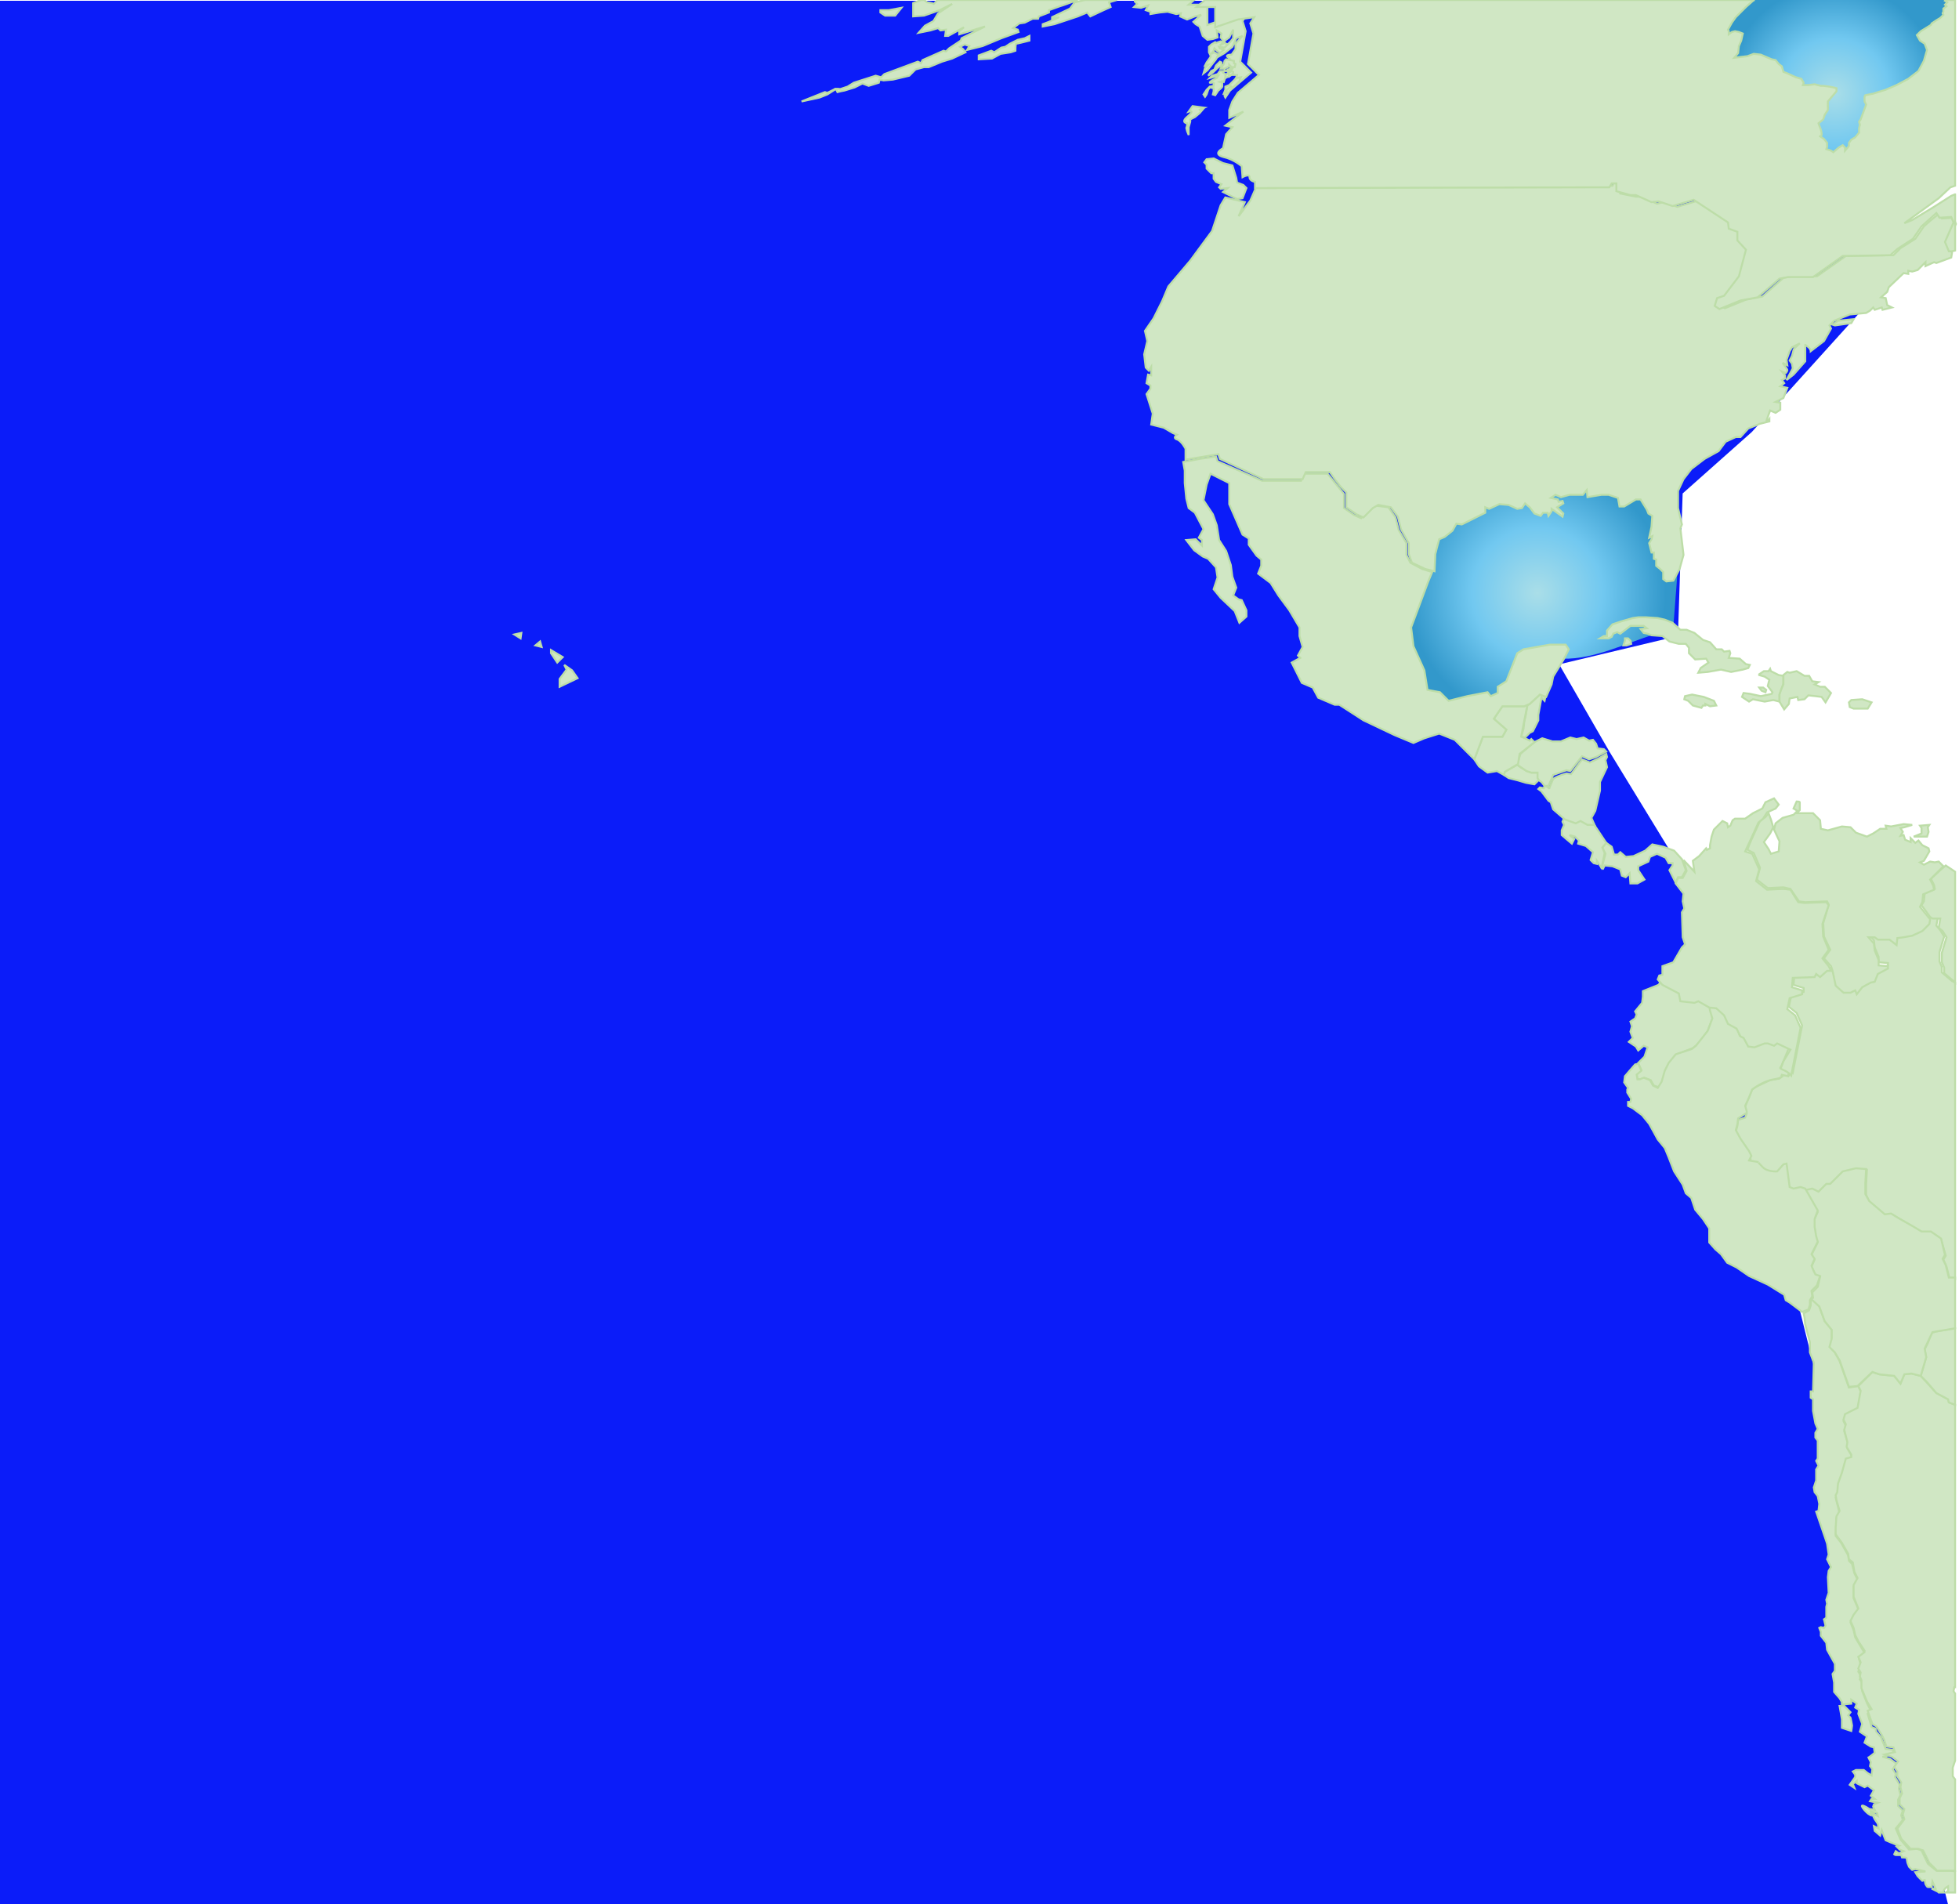 <svg xmlns="http://www.w3.org/2000/svg" id="Capa_1" x="0" y="0" version="1.0" xml:space="preserve" viewBox="0 0 251 244"><style>.st3{fill:#d0e7c4;stroke:#bddda8;stroke-width:.25}</style><switch><g><path fill="#0b1cf9" stroke="#0b1cf9" stroke-miterlimit="10" d="M249 243.7H0V.6h249l-8 35.7L224.1 55l-9 8-.6 18.1-15.5 3.7 6.8 11.8 11 18z"/><radialGradient id="SVGID_1_" cx="235.007" cy="11.934" r="13.828" gradientUnits="userSpaceOnUse"><stop offset="0" stop-color="#aadee8"/><stop offset=".511" stop-color="#71c8f0"/><stop offset="1" stop-color="#3298cb"/></radialGradient><path fill="url(#SVGID_1_)" d="M250.5 0h-28.4c-.7.8-1.3 1.6-1.8 2.6-2.3 4.9.7 11.4 5.8 13 1.5.5 3.3.7 4 2 .4.7.4 1.5.6 2.3.8 3.1 4.7 4.7 7.8 3.6 3-1 5.1-4 5.9-7.1.4-1.3.5-2.7 1.3-3.8 1.2-1.7 3.7-2.5 4.7-4.1V0z"/><radialGradient id="SVGID_2_" cx="196.976" cy="75.968" r="16.486" gradientUnits="userSpaceOnUse"><stop offset="0" stop-color="#aadee8"/><stop offset=".511" stop-color="#71c8f0"/><stop offset="1" stop-color="#3298cb"/></radialGradient><path fill="url(#SVGID_2_)" d="M203.4 61.3c-2.4.2-4.8.4-7.3.6-2.1.2-4.3.4-6.3 1.1-4.1 1.5-7.2 5.4-7.7 9.8-.2 1.7 0 3.5-.7 5.1-.6 1.5-2 2.7-2.4 4.3-.7 2.7 1.6 5.3 4 6.7 1.9 1.1 4.2 1.9 6.4 1.8s4.5-1.4 5.5-3.4c.3-.7.5-1.5 1.1-2.1 1-1.1 2.8-.9 4.3-.8 3.9.1 8.1-2 11.6-3.1 2.9-.9 2.4-.3 2.7-3.6.1-1.6.3-3.2.3-4.7.4-7.7-3.6-12.4-11.5-11.7z"/><path d="M249.6 241.7v.6l-.3.2h1.2v-2.7l-.5-.1h-1.9l-1.1-.9-.8-1.7-.6-.2-1 .1-1.1-1.3-.6-1.4.9-1.1-.2-.6.2-.6-.6-.6v-.8l.3-.6-.2-.8.1-.5-.6-1 .1-.4-.4-.6.5-.7-.8-.6-1-.3 1.5-.3-.2-.6-.9-.1-.6-1.5-.6-.7-.1-.4-.5-.2-.5-1.7.5-.2-.6-1.2-.6-1.5v-1.1l-.3-.4.1-.5-.3-.5.3-.9-.2-.7.7-.5v-.3l-1.2-2-.2-.9-.4-1 .4-.8.7-.7-.7-1.6v-1.5l.5-.9-.4-.8-.3-1.2-.4-.4-.1-.7-.9-1.6-.7-.9.1-2.3.4-.6-.5-2 .3-.4v-1.1l.6-1.4.5-1.8.7-.3v-.3l-.6-1 .1-.6-.5-1.6.2-.7-.3-.6.2-.7 1.7-.9.3-2.2-.3-.7-1.2.2-1.2-3.4-.6-1.1-.6-.7.2-.9v-1.3l-.9-1.1-.7-1.9-.9-1-.2.3v.6l-.1.3-.1.3-.7.4.1.5.1.9.6 2.3v1.3l.5 1.3-.1 3.7h-.3v.8l.3.2v1.5l.3 1.6.3.7-.3.5v.6l.3.4v2.3l-.2.3.3.6-.3.5v1.4l-.3.9.1.6.4.5.2 1-.1.9-.3.1 1.2 3.5.2.6.2 1.4-.2.6.5 1-.3.5-.1.8.1 2-.3.9.1.5-.1.4v1.4l-.3.2.2.8-.2.3-.4-.1-.2.1.2.5v.5l.7.9.1.9 1 1.8v.9l-.3.4.2 1.1v1.2l.7.8.3.5v.5h-.3l.3 1.7v1.1l1.2.4s.1-.6.1-.7c0-.1-.2-1-.2-1l-.3-.3.3-.4-1-1 1.1-.1v-.5l.7.5-.2.5.5.3-.1.5.5 1.3-.3 1 .9.6-.3.8.8.5.4.1.1.7-.5.4-.3.2.3.6-.1.5.3.4-.1.8-.5-.3-.5-.4h-1l-.4.2.3.4v.3l-.7 1 .6.4-.2-.5.5-.4v.3l1 .5.4-.2.8.6-.4.7.5.4h-.4l-.2.3 1 .2-.5.2-.1.3.2.4-.7-.1-.3-.2s-1-.6-.5.1 1 .9 1 .9v-.5l.8.2.1.4-.8-.4.4.8.4.6.1.6-.6-.3.1.6.7.6.2-.7.3.8.2.5.7.3 1 .4-.3.1.4.4.5.2-.6.3-.4-.3-.2.4s.1.1.2.1h.7l.1.3s.6 0 .6.1.1.6.1.6l.2.5.4.4.4-.1 1.3.3-1.3.1.3.5.6.6.3-.1.1.5s.2.4.3.4h.5l.1-.7.4.9h-.5l.8.4.1.1h.6c0-.5.6-.8.6-.8z" class="st3"/><path d="M250.5 228l-.3-.4v-1.1l.3-.9V217l-.2-.3.1-.5h.1V180l-.8-.3-.1-.4-1.5-.8-2-2.2-1.2-.3-.9.1-.5 1.2-.8-1-1.9-.2-.9-.3-1.8 1.8.3.6-.4 2.2-1.6.8-.2.7.3.6-.2.7.4 1.6-.1.6.6 1v.3l-.7.2-.5 1.8-.5 1.4-.1 1.1-.2.4.1.6.4 1.4-.4.7-.1 1.4v.9l.8 1.1.8 1.4.1.7.5.4.2 1.2.4.8-.5.9v1.5l.6 1.5-.6.8-.4.8.4.9.2.9.4.8.8 1.2v.2l-.8.6.3.7-.3.8.3.5-.1.5.2.5v1l.7 1.7.6 1-.5.2.6 1.7.5.3.2.3.5.8.3.6.3.9.9.1.2.6-1.3.3.9.3.8.6-.5.7.4.6v.6l.5.8-.1.6.2.8-.3.6v.8l.6.6-.2.7.2.6-.9 1.2.5 1.3 1.2 1.3h1l.6.2.8 1.6 1 1h2.3zm0-102.1l-.4-.2-1.3-1.1v-.7l-.3-.7V122l.6-2-.5-.8-.5-.6.2-1.1h-1l-.2.5-.9.9-1.3.6-1.8.3-.1.9-.9-.7h-1.5l-.4-.3h-.8l.7.8.1.9.5 1.2v.7l1.2.1v.3l-1.3.7-.4 1-.5.1-1.1.6-.7.9-.2-.5-.6.3h-.9l-1-.9-.4-1.9h-.5l-.9.8-.5-.3-.2.4-2.8.1-.1 1.2 1.3.4v.5l-1.6.5-.3 1.4 1 .8.7 1.6-1.2 6.1-.4-.3-.1.6-.8-.1v.2l-.4.3-1.2.2-1.7.8-.6.4-.4 1-.3.7-.2.5.2.9-.2.5-.9.3-.1.8-.2.7.6 1.1 1 1.8.3.6-.3.6 1.2.2.2.3.5.4.6.3.7.1h.5l.8-.9.4-.1.3 3 .4.1.2.1.9-.2.6.2h1l.7.2 1-1h.6l1.6-1.6 1.7-.4 1.3.1-.1 1.8v1.4l.4.9 2 1.7.9-.1 3.9 2.3h1.1l1.3.9.6 2.1-.3.5.4.9.4 1.6h.7z" class="st3"/><path d="M250.5 170.2l-1.8.3-.6.1-.6.2-.5 1.3-.4.8.2 1-.7 2.4.8.8 1.2 1.4 1.5.8.1.4.8.3z" class="st3"/><path d="M250.5 170.2v-6.5h-.8l-.4-1.6-.4-.8.3-.5-.5-2.1-1.3-.9h-1.2l-1-.6-2.1-1.2-.8-.5-.8.1-2-1.7-.5-.9v-1.4l.1-1.8-1.3-.1-1.7.4-1.6 1.6h-.5l-1 1-.8-.4-.9.2 1.6 2.8-.5 1.1.1.9.1 1.1v.1l.3.7-.8 1.6.4.6-.4.9.5 1.1.6.2-.3 1.3-.7.7.1.7-.2.2 1 .9.7 1.9.9 1.1v1.1l-.3 1.1.7.7.6 1 1.2 3.4 1.1-.1 1.9-1.8.9.3 1.9.2.8 1 .5-1.2.9-.1 1.2.3.7-2.4-.2-1.1 1-2.1zm-37.7-44.4l-.3.4-2 .8v.7l-.1.8-.9 1.1.2.4-.2.5-.6.4.2.6-.2.7.3.8-.5.5.9.6.3.5.7-.6.5.2-.4 1.2-.6.6-.2.2.4.9-.6.4.1.8h.4l.5-.2.8.3.4.7.6.2.6-.7.3-1.3.5-1 .9-1.2 2.1-.8.5-.4.7-.8.7-1 .6-1.6-.3-1.6-1.4-.8-.4.2-1.8-.2-.2-1-.7-.3-.5-.3-.7-.3z" class="st3"/><path d="M228.2 136.7l1 .6-.1.6-.9-.2s.5.4-.9.6c-1.4.2-2.8 1.3-2.8 1.3l-.4 1-.5 1.1.2.7v.2l-1.1.7-.1.8-.2.7.6 1.1 1.1 1.6.3.6-.3.6 1.2.2s-.2-.1.5.6c.6.7 1.9.6 1.9.6l.8-.9.4-.1.1.7.3 2.3.5.2.9-.2.6.2 1.6 2.8-.4 1.1v1l.2 1.2.2.7-.8 1.6.4.6-.4.9.3.7.2.4.6.2-.4 1.2-.7.7.1.7-.3.5v.6l-.2.6-.8.3-1.6-1.2-.5-.3-.2-.7-2.1-1.3-2.4-1.1-1.6-1.1-1.2-.6-.8-1.1-.7-.6-.8-.9v-1.8l-.8-1.2-1-1.2-.5-1.5-.7-.6-.4-1.1-1.1-1.7-.7-1.8-.5-1.2-.9-1.1-.6-1.1-.5-.9-.9-1.1-1.2-.9-.6-.3v-.5h.3l.1-.4-.5-.8v-.4l.1-.2-.5-.7.1-.8.6-.7.7-.8.4-.1.4.9-.6.5.1.6h.3l.5-.2.8.3.4.7.6.3.5-.8.4-1.4.5-1 .9-1.1 2.1-.7.5-.4 1.5-1.9.6-1.6-.3-1-.1-.6.9.1 1.1.9.4 1.1 1.1.6.4 1.1.5.2.6 1.1.8.1 1.4-.6h.3l.7.4.4-.4 1.6.8-1 2.4zm22.3-25l-1.2-.8-.7.6-1.2 1.1.4.8.1.5-1.3.6-.1 1-.3.5.3.4.8 1.1.3.2h1l-.2 1.2.5.4.5.8-.6 2v1.2l.3.7v.7l1.3 1.1.1.1z" class="st3"/><path d="M225.5 105.2l.7-.5.4-.5.3.8.3 1-.4.8-.8 1.1.6.9.3.6 1-.3.1-1.3-.7-1.5.2-.8.9-.7 1.4-.4.5-.5-.5-.3.4-.9s.4 0 .4.1v1l-.4.4h2.1l.9.9.1 1.1.9.2 1.8-.5 1.1.1.7.7 1.4.5.8-.4.9-.6h.8l-.1-.4.7.1 1.6-.3 1.1.1-1 .3-.5.1.3.5-.3.5.4-.1.2.6.7.3v-.5l.6.6.4-.3.5.6.8.4.1.4-.7 1.2-.5.2.5.3.8-.4.6.1.5-.1.6.6-1.7 1.7.4.8.1.5-1.4.6-.1 1-.3.6 1.3 1.6-.1.6-.9.9-1.3.6-1.1.2-.8.1-.1.9-.9-.7h-1.5l-.4-.3h-.8l.7.8.1.9.5 1.2v.7l1.2.1v.3l-1.3.7-.4 1-.5.1-1.1.6-.7.9-.2-.5-.6.3h-.9l-1-.9-.4-1.9-.2-.6-.9-1 .8-1.1-.8-1.7-.1-1.7.7-2.4-.2-.4-2.8.1-.8-.1-1.1-1.6-.9-.2-2 .1-.9-.7-.5-.4.4-1.5-.2-.5-.6-1.4-.8-.4.2-.6.3-.7 1.1-2.4z" class="st3"/><path d="M218.6 108.7l-.9 1-.8.6.2 1.4-1.4-1.5.4 1.4-.5.9h-.6l-.3.7 1 1.3-.1 1 .2.9-.3.5.1 3.2.3.9-.4.4-1.1 1.9-1.4.5v1.1l-.4.1-.2.5.6.7 2.1 1.1.2 1 1.8.2.5-.2 1.4.8.9.1 1 .9.5 1.1 1.1.6.5 1 .4.2.6 1.1.8.1 1.3-.5h.4l.8.3.4-.3 1.7.8-.9 1.5-.3.8s-.4 0 .3.3 1 .7 1 .7l1.2-6.1-.7-1.6-1-.8.3-1.4 1.6-.5v-.5l-1.3-.4.1-1.2 2.8-.1.2-.4.5.4.9-.8h.5l-.3-.6-.8-1 .8-1.1-.7-1.7-.1-1.6.8-2.4-.3-.4-2.8.1-.8-.1-1-1.6-.9-.1-2.1.1-1.4-1.1.4-1.5-.9-2-.9-.3.7-1.5 1-2.2.6-.5.5-.8 1.1-.5.4-.5-.6-.8-1.1.5-.4.8-1.2.6-1 .7h-1.3l-.3.2-.3.7-.3.2-.1-.5-.6-.3-1.1 1.1-.3.9-.2 1.1v.4l-.4.2-.1-.2zm28.6-3l-1.2.1.2.3v.7l-1 .4h1.7l.2-.6-.1-.6z" class="st3"/><path d="M214.7 113.1l.3-.7h.5l.5-.9-.5-1.4-1-1.1-1.4-.5-1.4-.3-.9.8-1.5.7-1 .1-.7-.6-.3.3h-.5l-.3-1-.7-.5-.5.6.4.8-.2.8-.3 1 .2.1.2-.4 1 .1 1 .4.2.8.5.2.5-.5.1 1.3h.9l.9-.5-.8-1.2v-.5l1.3-.6.2-.6.9-.4 1.1.5.4.7h.5v.3l-.4.6z" class="st3"/><path d="M201.9 105.3l-1.5-.5-.2.5.2.4-.3.7v.6l.7.6.6.5.3-.6-.6-.5.7.2.5.5-.1.4 1 .3.9.8-.3 1 .4.4.4.1v-.4l.6.9.4-1.9-.3-.7.5-.6-1.6-2.4h-.8l-.9-.6z" class="st3"/><path d="M197.9 100.7l-.1.3-.5-.1-.2.2.4.3.9 1.2.3.2.3.9 1.5 1.3 1.4.5.6-.3.9.5h.9l-.4-.9.5-.9.6-2.6v-1.1l.9-1.9-.2-.9.2-.4-.1-.4-1 .6-1.1.5-1-.4-1.4 1.9-.6-.1s-1.1.3-1.7.7c-.4.9-.5 1.2-.5 1.3-.1-.3-.6-.4-.6-.4zm-3.1-2.4l.8.5.6.2h.8l.2.9-.3.3-.3.3-1.1-.2-1-.3-1.2-.3-.6-.4.1-.4 1.6-.9z" class="st3"/><path d="M197.6 94.6l-1 .5-1.8 1.5-.2.7-.2.7 1.2.8.6.2h.8v.7l.2.3.3.2.4.5h.5l.6-1.4 1.7-.6.5.1 1.5-1.9.9.4.9-.3 1.3-.7-.3-.3-.8-.1-.2-.6-.4-.5-.5.1-.7-.4-.9.2-.8-.2-1.2.5h-1.1zm-2.2-.1l.6-.6.4-.2.7-1.4v-.7l.4-2.2.4.4.1-.5-.7-.3-1.3 1.2-.3.2-.2 1.2-.2.9-.1.9-.3 1z" class="st3"/><path d="M188.9 97.3l.6.9 1.1.8 1.2-.2.9.5.1-.4 1.7-1 .2-1.3 1.9-1.5-.4-.4-.2.2-.6-.3-.5-.2.8-4.1-.4.2h-2.8l-1.1 1.6 1.6 1.4-.5.9H190l-1.1 2.9" class="st3"/><path d="M183.5 73.3l-.5 1.2-2.2 5.9.3 2.4 1.4 3.1.4 2.5 1.6.3 1.1 1.1 2.4-.6 2.6-.5.4.5.9-.4V88l1.1-.7 1.4-3.6.8-.5 3.4-.6h2l.4.6-.6 1.2-1.4 2.3-.2 1-.7 1.6-.8-.3-1.3 1.2-.7.3h-2.8l-1.1 1.6 1.6 1.4-.5.9H190l-1.1 2.9-2.5-2.5-2-.8-1.9.6-1.4.6-2.4-1-4-1.9-3.1-2h-.6l-2.1-.9-.7-1.3-1.4-.6-1.3-2.6 1.1-.6-.3-.3.6-1.1-.4-1.4v-1.1l-1.3-2.2-1.4-1.9-1-1.6-1.6-1.2.4-1v-.8l-.6-.5-1-1.4V69l-.8-.5-1.7-3.9v-2.7l-2.4-1.2-.5 1.4-.4 2 1.2 1.8.5 1.4.3 1.9.9 1.4.6 1.8.2 1.5.5 1.4-.4 1 .7.5.4.1.6 1.3v.8l-.9.8-.6-1.5-1.8-1.7-.9-1.1.5-1.5-.2-1.3-1-1.1-.7-.3-1.1-.8-1-1.3 1.2-.1.8.8v-.7l-.4-.3.6-1.1-1.1-2.1-.8-.6-.3-1.2-.2-2v-1.6l-.2-1.1 2.1-.4 2.1-.3.2.6 5.7 2.5h5l.4-.9h3l2.1 2.6v1.8l1.3.9.9.4 1.2-1.2.7-.4 1.6.2.9 1.3.4 1.6 1 1.7v1.5l.5 1 1.5.8z" class="st3"/><path d="M206.8 23.4l-.2.4-45.7.3-.7 1.6-1.5 2 .8-1.8-2.5-.6-.6 1-1.1 3.3-2.8 3.8-2.8 3.3-.8 1.9-1.1 2.2-1.1 1.6.3 1.3-.4 1.7.2 1.7.4.4.3-.5v1.1l-.4-.1-.2 1.1.5.3v.4l-.5.7.8 2.5-.2 1.4 1.6.4 1.2.7.5.2s-.6.4 0 .6 1.1 1.2 1.1 1.2v1.4l4.2-.7.2.6 5.6 2.6h5l.4-.9h3.1l.7 1 .7.9.7.7V65l1.3.9.9.4 1.2-1.2.7-.4 1.6.3.9 1.2.4 1.6 1 1.8V71l.4 1.1 1.7.8 1.2.3.1-2.2.2-.8.3-1.1.7-.3 1-.8.5-.9.7.1 3-1.5V65l.5.2 1.3-.6 1.2.1 1.1.5.6-.1.4-.6.6.5.6.8.8.3.3-.4h.6l.1.4.4-.6v-.3l.7.5.7.5.1-.4-.8-.8.8-.5-.1-.3-.5.1-.1-.3-.9-.2.6-.4.7.3 1.1-.3h1.7l.5-.6.1.9 1.8-.3h.9l1.2.4.2 1.1h.6l1.5-.9h.6l.8 1.3.2.5.5.3-.1 1.4-.3 1.4.4-.2-.1.4-.3.5.3 1.2h.3v.8l.3.1v.8l.5.4.4.4v.9l.4.3.9-.1.8-1.5.5-1.8-.4-3.4.2-.5-.5-2.1v-2.2l.7-1.5 1-1.3 1.7-1.3 1.8-1 .9-1.2 1.3-.6h.6l1-1.1 1.5-.6 1.2-.3v-.3s-.6.8-.3 0 .4-1.1.4-1.1l.7.3.6-.4v-.9l-.6-.1 1-.5.5-1.3-.9-.2.5-.4-.3-.4.4-.2v-.4l-.4-.5.5.2s.2-.2.2-.4c0-.1-.6-.9-.6-.9l.6.3-.1-.7.4-1.1.3-.5 1-.5s-.8.7-.8.8-.2.8-.2.8l-.3.6.3.4.1.6-.8 1.5.9-.7 1.5-1.7v-2.1s-.1-.1.3.2c.4.3.4.6.4.6l1.7-1.3.9-1.6-.2-.4.6-.6 2-.8 2.1-.2.5-.3.4-.4.2.3.9-.3.1.3 1.2-.3-.6-.3-.2-.9-.6-.1.8-.7.2-.6 1.9-1.8.6.1v-.4l.5.1.7-.2 1-1v.5l1.1-.5.3.1 1.9-.7.1-.6-.6-1.3 1.1-2.4-.3-.8-1.5.1-.4-.6-1.1.9-.8.7-1.1 1.6-1.9 1.2-.9.9-6.1.1-3.7 2.6h-3.2l-1.1.2-2.7 2.4-2.1.4-2.7 1.1-.7-.3.2-1 .9-.3 1.9-2.5.9-3.5-1.1-1.1v-1.1l-1-.3-.1-.8-4.4-2.9-2.7.8-1.8-.6-.8.2-2-.9h-.7l-2-.4v-1l-.8-.4zM145.4 0v.2l.3.3-.4.4.9.1.9-.3-.3.6.6.2v.3l1.2-.2 1-.1 1.1.3.6-.1-.1.4.9.4 1-.4.8-.2-1 .9.3.3.5.3.4 1.2.6.5.7-.1.6-.2-.1-.9.6.4-.1.5.4.5.7-.5.5-1v1.1l-.4.5-1 .9-.3.5-.6.7 1.2-.7 1-.8.5-1.1.8-.3-.9 1v.7l-.5.7s-1 0-.4.4c.5.4.5.8.5.8l-.5.9.5-.1-.6.4-.9.7.6-.1.8-.4h.7l-.1.3-.3.7-.5.3-.5.5-.2.6v.3l.1.2.6-.9 2.7-2.3-1.4-1.4.7-3.9-.4-1.3.5-.8-2.1.3-2.9 1V.6h-2.4l.7-.6h-7.6zM139 0l-1.3.3-.6.8-2.3 1.1v.2l.9-.2-1.3.6-.8.3v.3l1.5-.3 1.2-.4 1.8-.6 1.2-.5.4.5 1.7-.8.9-.4-.2-.6 1-.3zm-31.3 11.7l.5-.1 1.3-.4 1-.5.8.3 1.3-.4.1-.4.5.1 1.2-.1 2.1-.5.8-.8 1.1-.3h.6l1.7-.7 1.3-.4 1.7-.8-.3-.4-.4-.3.6-.3.6.2-.3.5 2-.5 2.4-1 2.2-.8-.1-.3-.6-.2.8-.6.7-.1 1-.5h.7l.1-.3 1.3-.5v-.3l1.4-.5s.4-.1 1.7-.6c.2-.1.4-.1.5-.2h-17.9s-.5.6-.5.5c0-.1-.8-.2-.8-.2l-.4-.3h-.4l-1 .4v1.7l1.4-.1 2-.7 1.6-.8-1.8 1.2-.6 1-1.1.6-.8.9 1.5-.3 1-.3.3.3.7-.1-.1.8h.4l2-1.1-.6.5v.4l3.3-1-3 1.5-.1.3-1.5 1-.4.4-.3-.1-2.7 1.2-.2.4-.4-.2-4.3 1.6-.3.3-.1.1-.7-.2-2.8.9-.8.5-.9.3h-.6l.2.4.4-.1z" class="st3"/><path d="M106 12.1l1.1-.7h-.1l-1 .5-.3-.1-3 1.2 2.3-.5zm50.8-6.7l-.4-.1-.6.2-.1-.1-.5.3-.3.3v.7l.2.4v.2l-.5.7-.2.4.4-.1-.4.4-.2.7.5-.4 1.1-1.4.3-.6-.5-.3-.4.2.3-.4.1-.3.3.3.4.3.5-.4-.5-.2-.1-.2.7.1.4-.4-.4-.2-.6.3zm1.3 2.4l-1-.2-.2.2-.1.4-.4.6h.5l.6-.3v-.2l.2.2v.1h.5l.1-.4-.2-.1zm-1.8.1l-.5.5-.2.5-.4.2-.4.6.6-.4.6-.6.3-.2h.2V8zm.4 1.2h-.4l-.3.4-.7.2-.3.3 1.1-.3-.2.3-.6.3s-.6.4-.1.3.3.2.3.2v.2l-.5.1-.4.4-.4.6.2.3.2-.3.2-.6.2-.3.5.1v.4l-.1.4.3.1.4-.6s.5-.4.5-.5v-.5l-.3-.1.3-.1.2.1.2-.6v-.4l-.3-.2.2-.3v.1h-.2zm1.2-.3l-.6.1-.2.2h.6zm0 .3l-.5.2.1.5.5-.4v-.3m1 .8l-.6.1-.5.5-.4.4-.5.2v.4l-.2.5.4-.1s-.1-.4 0-.4c.1-.1.6-.5.6-.5l-.1.2h.3l.5-.5.3-.3.2-.5zm-27.7-5l-.9.2-1 .5-.6.4-.5.1-.9.6-.4-.2-1.6.6v.5l1.7-.1 1.1-.6 1.3-.2.6-.2s0-.9.1-.9.9-.2.9-.2l.8-.2v-.6l-.6.3zM115.5 1l-1.6.3h-1.1v.3l.6.4h1.3zm122 39.9l-2 .2-.7.5.3.1 2.1-.3zM72.6 85.8l-.9 1.2v1l2.3-1.1-.7-1-1-.7zm-.5-1.6l-1.5-.9v.4l.8 1.2zm-2.7-1.3l-.2-.7-.6.5zm-2.6-1.8l-.1.7-.8-.5z" class="st3"/><path d="M250.5 24.9l-.5.2-2.2 1.4-2.8 1.7-1 .4 4.4-3.2 1.5-1.4.6-.2V0h-1.2l-.1.1.3.2-.3.3.2.2-.4.3v.4l-.1.2.1.2-.4.4-.5.3-.6.4-.1.2-1.3.8-.5.5.4.7.6.4.3.8-.4 1.4-.7 1.3-1.3 1-1.5.8-1.4.6-1.6.5-1 .2-.1.2v.6l.2.4-.4 1.1-.3.8-.2.3.1.4-.1.4v.6l-.5.6-.5.3-.3.4v.4l-.5.6v-.4l-.3-.3-.5.3-.7.6-.3-.2-.6-.2.1-.3v-.5l-.4-.5-.6-.4s.3.2.3-.2c0-.5-.3-1.1-.3-1.1l-.1-.3.6-.5.2-.6.4-.6V13l1.1-1.3v-.4l-.4-.1-.5-.1-.8-.1h-.3l-.8-.2-.8.1h-.7l.1-.3-.3-.5-.7-.2-1.1-.5-.5-.2-.2-.7-.4-.3-.4-.5-.5-.1-1.4-.6-.9-.1-.8.3-1.7.2.5-.6.1-.9.3-.7.2-.9-.5-.2-.5-.1-.4.1-.4.3V4l-.1-.2.5-.9.5-.7 1.3-1.3.9-.8.2-.1h-70.4l-1.1.9h2.4v2.6l2.9-1 2.1-.3-.5.8.4 1.3-.7 3.9 1.4 1.4-2.7 2.3-.7 1.1-.4 1.1v1l1.8-.8-2.3 1.8.9.2-.8.9-.4 1.8s-1.4.7 0 1.1c1.4.3 2.4 1.2 2.4 1.2l.1 1.4s.9-.5.9 0 .7.6.7.6v.8l45.4-.1.3-.5h.6v1l1.8.5h.7l2 .9.9-.1 1.8.6 2.7-.8 4.4 2.9.1.8 1.1.4v1.1l1.1 1.2-.9 3.4-1.9 2.5-.9.3-.3 1 .6.4 2.7-1.1 2.2-.4 2.8-2.4 1.1-.2h3.2l3.8-2.7 6.1-.1.9-.8 2-1.3 1.1-1.6 1.9-1.7.4.6 1.5-.1.3.7-1.1 2.5.5 1.2h.4l.4-.1v-7.2z" class="st3"/><path d="M159.7 24.1l-.5 1.3-.7.1-1.8-.9.6-.5-.9.1-.2-.2.3-.4-.7-.3-.3-.4v-.7h-.3l-.6-.6v-.5l-.3-.3.3-.4.9-.1 1.2.6 1.2.3.5 1.6.1.6.8.3zm-5.4-10.3l-1.5-.2-.5.7s.9-.3-.1.6c-1 .8-.1.9-.1.9v.3l-.1.3.1.4.2.5v-1l.2-.7v-.3l.6-.3.6-.5.6-.7-.7.3.7-.3zm65.3 76l-1.3-.5-1.5-.3-.9.2-.1.4.5.2.6.6 1.1.3.2-.3h.3v-.2l.6.3.8-.1zm6.7-1.4l-.4-.3h-.5l.3.4.5.2z" class="st3"/><path d="M228.5 86.6l-.6-.1-1-.5-.1-.3-.2.3h-.6l-.6.4v.1l.7.2.6.4-.2.8.6.8-.1.2-.4.1-1 .2-1.4-.3-.8-.1-.2.5.9.6.5-.3 1.5.3 1.1-.2.8.2V89l.5-1.4zm-9.9-2.2l.3.5-1 .7-.3.6 1.2-.1 1.7-.3 1.3.3 1.5-.3.7-.2.2-.4-.5-.1-.8-.7-1.4-.1.2-.6-.1-.3-.7.1-.3-.3h-.7l-.8-.9-.9-.3-1.1-.9-1-.4h-.8l-1-.9-1-.4-.9-.2-1.5-.1h-1l-.7.1-1.4.4-1.2.4-.7.8v.7h-.4l-.5.3h1.1l.4-.2.2-.4.5-.2.4.2 1.3-1h1.7l.4.3-.8.1.4.5.5.1.5.2 1.4.1.9.7 1.2.3h.9l.4.5v.7l.8.8z" class="st3"/><path d="M208.6 81.8h-.4v.3l-.1.3-.1.3h.4l.6-.2-.1-.4zm19.9 4.7v1.2l-.3.7-.2.6v.9l.6 1 .6-.7.1-.7 1-.2.1.4.8-.1.5-.5.9.1.8.1.5.7.7-1.2-.8-.8h-.6l-.7-.3.5-.3-.8-.1-.4-.7h-.6l-1-.6-.9.2-.3-.1zm8.7 3.2l-.3.3.1.6.5.2h1.8l.5-.8-1.2-.4z" class="st3"/></g></switch></svg>
